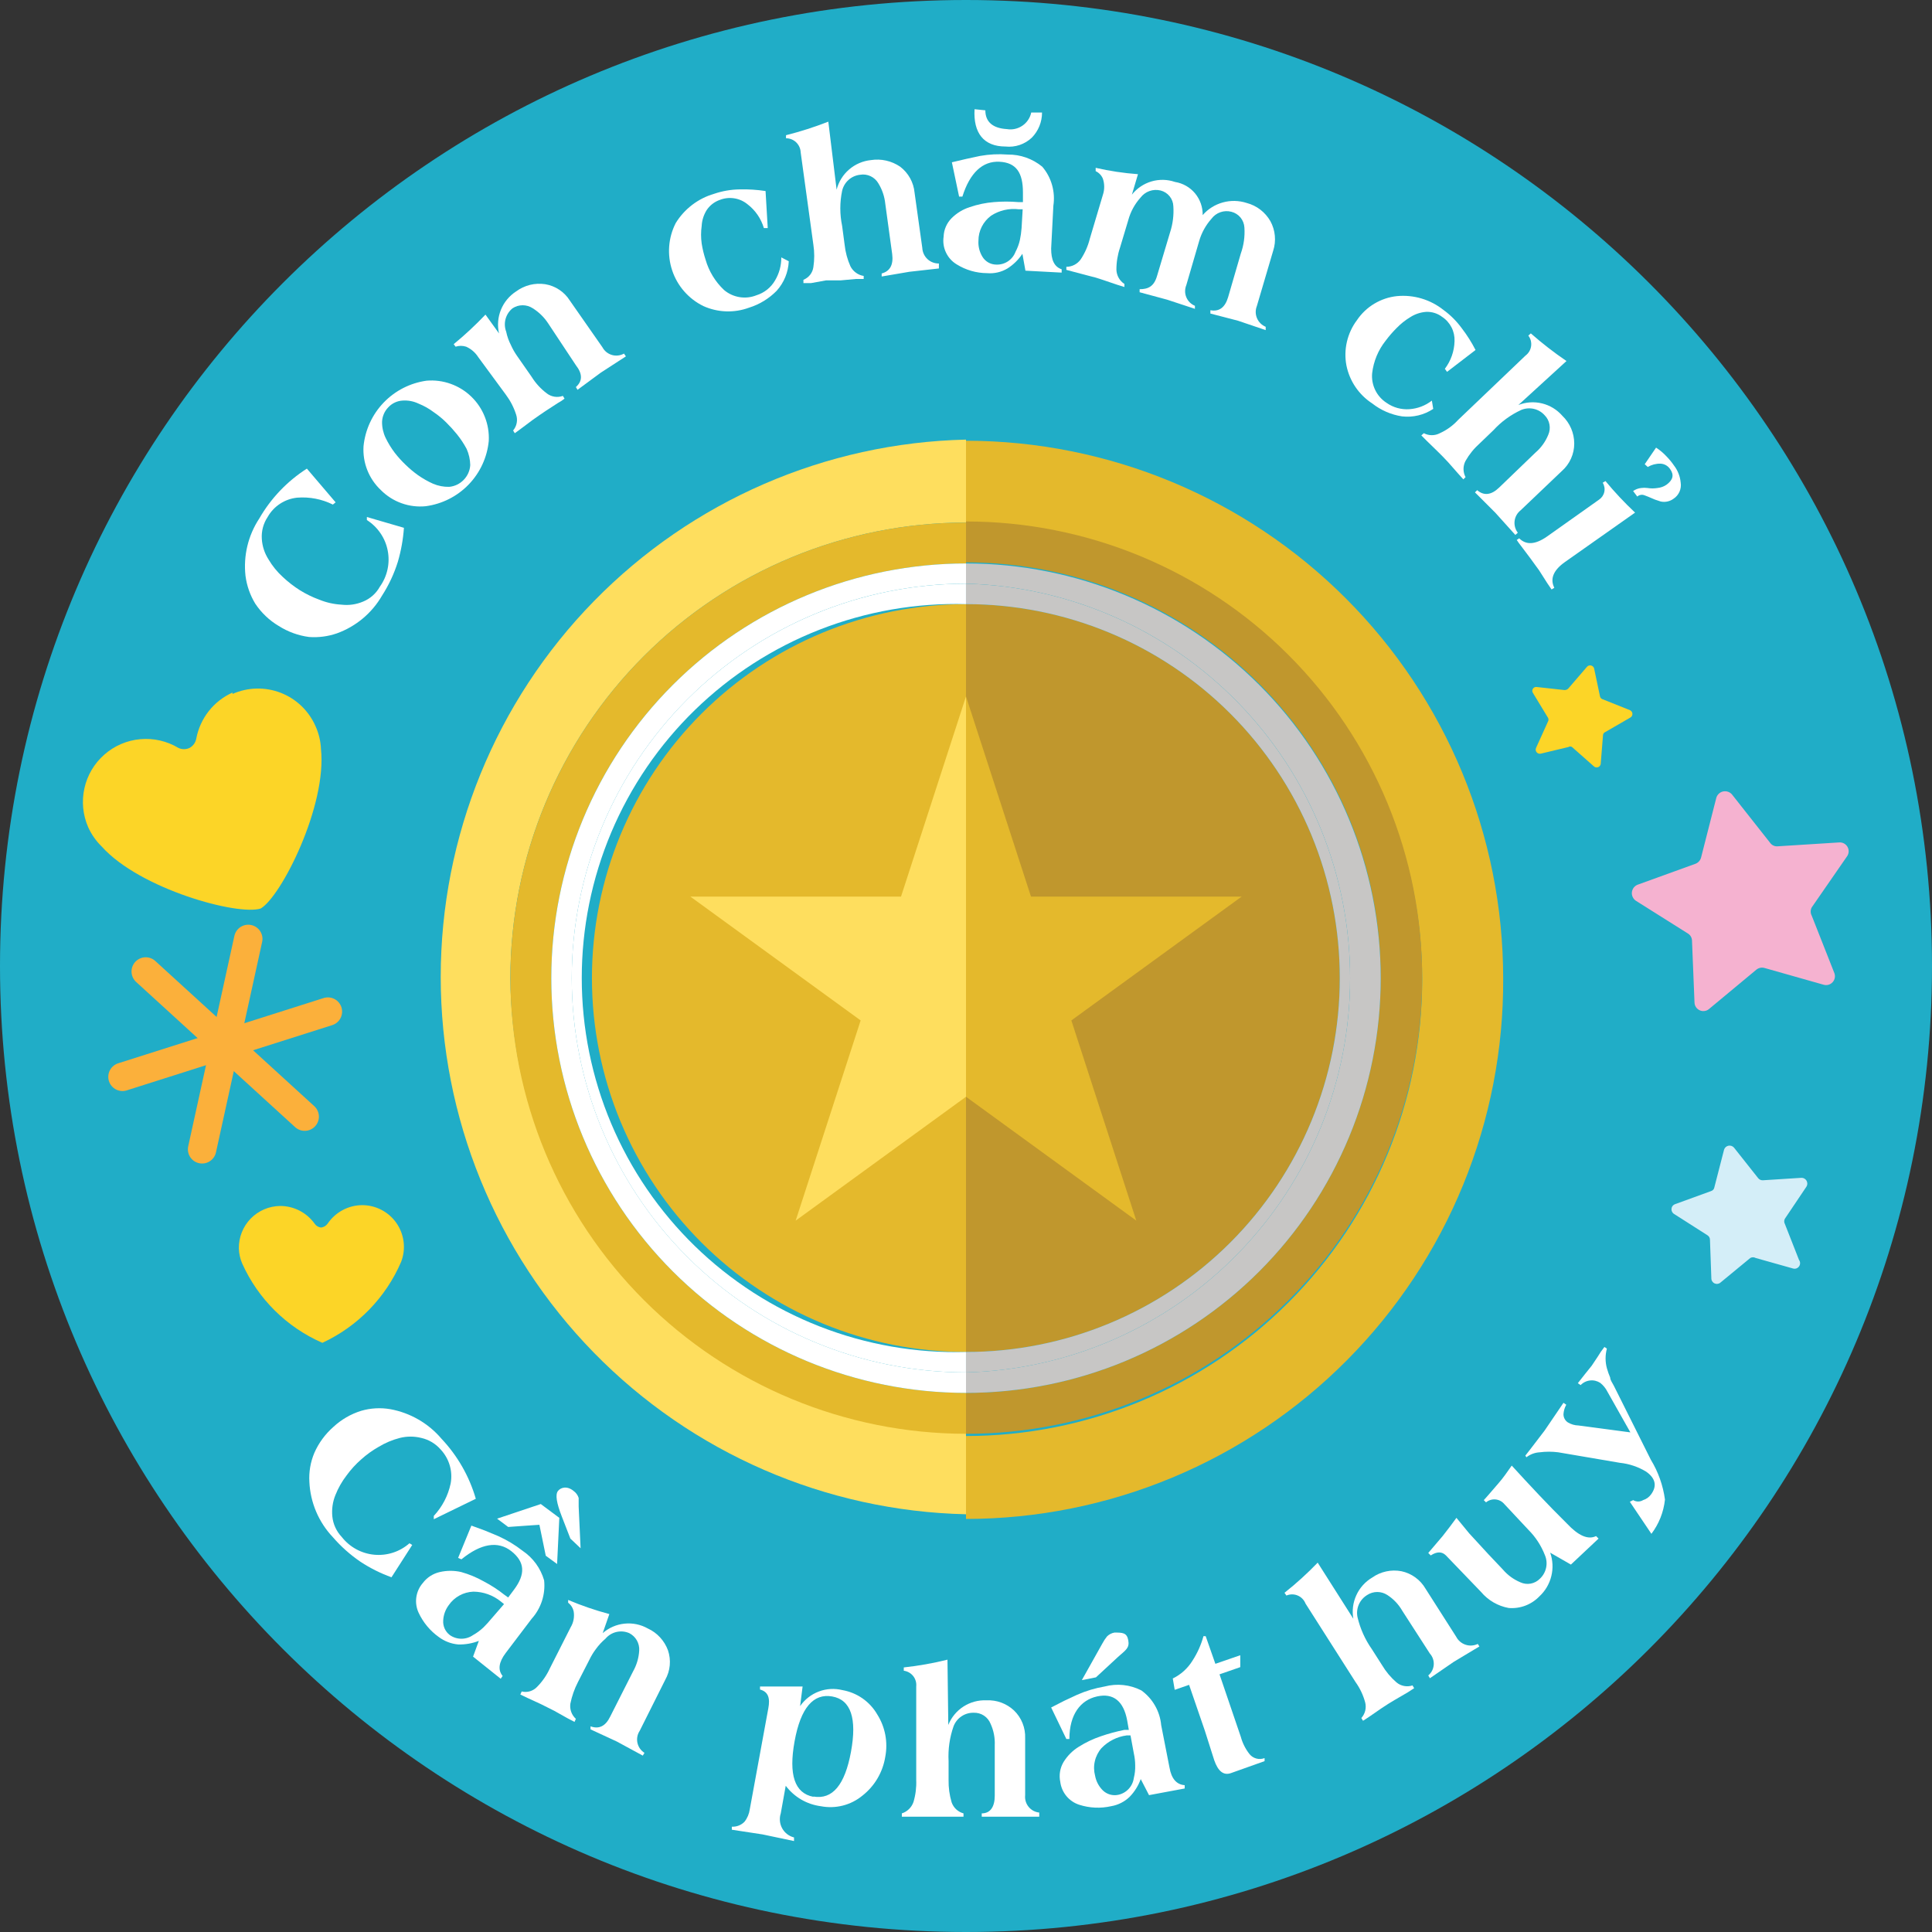 <svg width="68" height="68" viewBox="0 0 68 68" fill="none" xmlns="http://www.w3.org/2000/svg">
<rect x="0" y="0" width="68" height="68" fill="#333333" stroke="none"/>
<path d="M34 68C52.778 68 68 52.778 68 34C68 15.222 52.778 0 34 0C15.222 0 0 15.222 0 34C0 52.778 15.222 68 34 68Z" fill="#20ADC7"/>
<path d="M11.813 17.681L11.716 17.759C11.328 17.566 10.894 17.482 10.461 17.516C10.245 17.538 10.038 17.611 9.857 17.73C9.676 17.848 9.526 18.009 9.42 18.197C9.269 18.424 9.197 18.694 9.215 18.966C9.23 19.222 9.311 19.47 9.449 19.686C9.585 19.918 9.756 20.128 9.955 20.309C10.14 20.483 10.343 20.64 10.558 20.776C10.773 20.909 11.001 21.02 11.239 21.107C11.487 21.208 11.75 21.267 12.018 21.282C12.276 21.313 12.538 21.276 12.777 21.175C13.029 21.073 13.239 20.887 13.37 20.649C13.5 20.467 13.592 20.261 13.639 20.042C13.687 19.824 13.689 19.598 13.646 19.378C13.604 19.159 13.517 18.95 13.39 18.766C13.264 18.581 13.102 18.424 12.913 18.304V18.197L14.217 18.577C14.189 18.982 14.117 19.383 14.003 19.773C13.872 20.192 13.686 20.592 13.448 20.961C13.091 21.58 12.525 22.053 11.852 22.294C11.54 22.401 11.209 22.444 10.879 22.42C10.498 22.37 10.133 22.237 9.809 22.031C9.477 21.834 9.195 21.564 8.982 21.243C8.802 20.945 8.686 20.614 8.641 20.27C8.561 19.559 8.734 18.843 9.128 18.246C9.537 17.536 10.111 16.935 10.801 16.494L11.813 17.681Z" fill="white"/>
<path d="M15.014 13.399C15.302 13.375 15.591 13.412 15.863 13.51C16.135 13.607 16.383 13.761 16.59 13.962C16.798 14.163 16.96 14.406 17.065 14.675C17.171 14.943 17.218 15.232 17.203 15.52C17.147 16.097 16.897 16.638 16.494 17.055C16.091 17.472 15.559 17.74 14.985 17.817C14.696 17.846 14.405 17.81 14.133 17.712C13.86 17.615 13.612 17.457 13.408 17.252C13.198 17.055 13.034 16.815 12.928 16.547C12.822 16.28 12.777 15.992 12.795 15.705C12.853 15.127 13.103 14.586 13.505 14.168C13.908 13.749 14.439 13.479 15.014 13.399ZM13.447 14.848C13.445 15.044 13.489 15.237 13.573 15.413C13.663 15.598 13.771 15.774 13.895 15.938C14.011 16.087 14.138 16.227 14.274 16.357C14.408 16.488 14.551 16.608 14.702 16.717C14.873 16.838 15.056 16.943 15.247 17.028C15.426 17.103 15.618 17.14 15.812 17.135C16.004 17.117 16.183 17.031 16.318 16.892C16.457 16.751 16.541 16.564 16.551 16.366C16.547 16.172 16.504 15.98 16.425 15.802C16.328 15.62 16.214 15.447 16.084 15.286C15.966 15.14 15.839 15 15.705 14.868C15.57 14.735 15.424 14.614 15.267 14.508C15.103 14.384 14.923 14.283 14.732 14.206C14.556 14.122 14.361 14.085 14.167 14.099C13.973 14.111 13.791 14.198 13.661 14.342C13.53 14.479 13.454 14.659 13.447 14.848Z" fill="white"/>
<path d="M17.564 11.735C17.5 11.456 17.524 11.165 17.632 10.9C17.74 10.636 17.927 10.411 18.167 10.256C18.312 10.149 18.477 10.071 18.653 10.027C18.828 9.984 19.01 9.976 19.189 10.003C19.366 10.032 19.534 10.098 19.683 10.197C19.833 10.296 19.959 10.425 20.055 10.577L21.203 12.222C21.238 12.287 21.285 12.344 21.342 12.391C21.399 12.437 21.465 12.472 21.536 12.493C21.606 12.514 21.68 12.52 21.754 12.512C21.827 12.504 21.898 12.481 21.962 12.445L22.03 12.543L21.145 13.117L20.327 13.72L20.269 13.623C20.502 13.418 20.512 13.165 20.269 12.854L19.296 11.385C19.155 11.169 18.969 10.986 18.751 10.85C18.645 10.781 18.522 10.744 18.396 10.744C18.27 10.744 18.146 10.781 18.041 10.85C17.921 10.946 17.835 11.078 17.794 11.227C17.754 11.375 17.762 11.533 17.817 11.677C17.85 11.839 17.906 11.996 17.982 12.144C18.041 12.277 18.113 12.404 18.196 12.523L18.712 13.263C18.852 13.489 19.034 13.687 19.247 13.847C19.326 13.908 19.419 13.947 19.518 13.963C19.617 13.978 19.718 13.968 19.811 13.934L19.87 14.031C19.8 14.087 19.725 14.136 19.646 14.178L19.198 14.469L18.984 14.615L18.761 14.771L18.332 15.092L18.118 15.248L18.06 15.151C18.124 15.075 18.168 14.985 18.186 14.887C18.205 14.79 18.198 14.69 18.167 14.596C18.087 14.344 17.965 14.107 17.807 13.895L16.834 12.572C16.731 12.409 16.582 12.28 16.406 12.202C16.285 12.163 16.156 12.163 16.036 12.202L15.968 12.114C16.362 11.791 16.735 11.443 17.087 11.073L17.564 11.735Z" fill="white"/>
<path d="M27.022 8.028H26.886C26.788 7.695 26.587 7.402 26.312 7.191C26.178 7.081 26.018 7.008 25.847 6.981C25.676 6.953 25.5 6.972 25.339 7.035C25.148 7.1 24.984 7.227 24.872 7.395C24.768 7.563 24.707 7.753 24.697 7.95C24.668 8.157 24.668 8.366 24.697 8.573C24.727 8.764 24.773 8.953 24.833 9.137C24.95 9.546 25.175 9.916 25.485 10.208C25.64 10.339 25.828 10.425 26.029 10.458C26.229 10.491 26.435 10.468 26.623 10.393C26.898 10.308 27.13 10.124 27.275 9.877C27.424 9.63 27.502 9.347 27.499 9.059L27.762 9.196C27.745 9.582 27.594 9.95 27.334 10.237C27.063 10.512 26.729 10.716 26.361 10.83C25.839 11.022 25.262 11.001 24.755 10.772C24.498 10.646 24.269 10.47 24.08 10.254C23.892 10.039 23.748 9.788 23.658 9.516C23.567 9.244 23.532 8.957 23.553 8.672C23.574 8.386 23.652 8.108 23.782 7.853C24.089 7.353 24.571 6.985 25.135 6.821C25.426 6.722 25.732 6.669 26.04 6.666C26.342 6.658 26.645 6.678 26.945 6.724L27.022 8.028Z" fill="white"/>
<path d="M29.446 6.676C29.516 6.4 29.669 6.152 29.885 5.966C30.101 5.779 30.369 5.664 30.652 5.635C31.014 5.578 31.383 5.662 31.684 5.868C31.827 5.977 31.946 6.115 32.033 6.272C32.12 6.43 32.174 6.604 32.19 6.783L32.462 8.729C32.47 8.878 32.535 9.018 32.644 9.12C32.753 9.222 32.897 9.277 33.046 9.274V9.449L32.005 9.566L31.032 9.732V9.625C31.324 9.547 31.45 9.323 31.402 8.943L31.159 7.172C31.133 6.917 31.05 6.671 30.915 6.452C30.852 6.343 30.756 6.255 30.641 6.201C30.526 6.147 30.398 6.129 30.273 6.151C30.122 6.167 29.98 6.23 29.866 6.332C29.753 6.433 29.674 6.567 29.64 6.715C29.555 7.122 29.555 7.543 29.64 7.951L29.728 8.613C29.756 8.875 29.825 9.131 29.932 9.372C29.977 9.461 30.044 9.539 30.125 9.598C30.206 9.658 30.3 9.697 30.399 9.712V9.819H30.127L29.592 9.868H29.339H29.076L28.541 9.965H28.278V9.848C28.371 9.811 28.452 9.75 28.514 9.672C28.575 9.593 28.615 9.5 28.628 9.401C28.668 9.139 28.668 8.874 28.628 8.613L28.181 5.362C28.176 5.229 28.119 5.103 28.023 5.01C27.927 4.918 27.799 4.866 27.665 4.866V4.759C28.171 4.631 28.668 4.472 29.154 4.282L29.446 6.676Z" fill="white"/>
<path d="M35.985 8.933C35.848 9.14 35.669 9.316 35.459 9.449C35.243 9.579 34.991 9.636 34.739 9.614C34.361 9.612 33.99 9.504 33.669 9.303C33.505 9.204 33.375 9.058 33.294 8.885C33.212 8.712 33.184 8.519 33.212 8.33C33.22 8.085 33.321 7.852 33.494 7.678C33.674 7.499 33.894 7.365 34.136 7.289C34.41 7.195 34.694 7.136 34.983 7.113C35.267 7.089 35.554 7.089 35.839 7.113H36.004V6.773C36.004 6.082 35.771 5.722 35.177 5.693C34.584 5.663 34.136 6.082 33.873 6.919H33.757L33.503 5.712L34 5.595L34.496 5.488C34.817 5.431 35.144 5.415 35.469 5.44C35.912 5.434 36.343 5.586 36.685 5.868C36.845 6.055 36.962 6.275 37.029 6.512C37.096 6.748 37.112 6.997 37.075 7.24L36.997 8.748C36.997 9.147 37.104 9.39 37.367 9.478V9.595L36.092 9.527L35.985 8.933ZM34.681 3.883C34.681 4.291 34.944 4.515 35.44 4.544C35.63 4.576 35.826 4.533 35.985 4.424C36.145 4.316 36.256 4.149 36.296 3.961H36.676C36.677 4.292 36.548 4.61 36.316 4.846C36.193 4.962 36.047 5.049 35.888 5.103C35.728 5.157 35.559 5.175 35.391 5.157C34.623 5.157 34.253 4.681 34.301 3.844L34.681 3.883ZM35.995 7.366H35.858C35.518 7.324 35.173 7.404 34.885 7.59C34.746 7.692 34.633 7.825 34.555 7.979C34.477 8.133 34.437 8.303 34.438 8.476C34.426 8.67 34.474 8.863 34.574 9.03C34.624 9.115 34.695 9.186 34.78 9.235C34.865 9.285 34.962 9.311 35.06 9.313C35.207 9.32 35.352 9.28 35.474 9.2C35.596 9.119 35.69 9.002 35.742 8.865C35.812 8.733 35.865 8.592 35.897 8.447C35.926 8.309 35.946 8.169 35.956 8.028L35.995 7.366Z" fill="white"/>
<path d="M39.839 6.851C40.014 6.629 40.255 6.467 40.526 6.386C40.798 6.306 41.088 6.312 41.356 6.404C41.632 6.448 41.883 6.591 42.062 6.805C42.24 7.02 42.336 7.292 42.33 7.571C42.517 7.356 42.764 7.201 43.039 7.125C43.314 7.049 43.605 7.055 43.877 7.143C44.052 7.189 44.217 7.269 44.36 7.379C44.504 7.49 44.624 7.628 44.714 7.785C44.8 7.943 44.854 8.117 44.87 8.296C44.887 8.475 44.867 8.656 44.811 8.827L44.237 10.773C44.182 10.911 44.184 11.065 44.243 11.202C44.301 11.338 44.411 11.446 44.548 11.502V11.619L43.575 11.289L42.602 11.036V10.919C42.913 10.977 43.118 10.821 43.225 10.461L43.672 8.924C43.777 8.631 43.82 8.319 43.799 8.009C43.792 7.88 43.744 7.756 43.662 7.656C43.58 7.556 43.467 7.486 43.342 7.454C43.214 7.42 43.079 7.425 42.954 7.469C42.829 7.512 42.72 7.592 42.641 7.698C42.437 7.927 42.287 8.2 42.203 8.496L41.755 10.033C41.727 10.101 41.712 10.174 41.712 10.247C41.711 10.32 41.726 10.393 41.754 10.461C41.782 10.529 41.823 10.591 41.875 10.643C41.927 10.694 41.989 10.735 42.057 10.763V10.87L41.084 10.549L40.111 10.286V10.179C40.413 10.179 40.617 10.082 40.724 9.712L41.181 8.184C41.279 7.886 41.319 7.573 41.298 7.26C41.294 7.131 41.248 7.008 41.167 6.908C41.086 6.808 40.975 6.737 40.85 6.705C40.72 6.673 40.584 6.679 40.457 6.724C40.331 6.769 40.221 6.851 40.14 6.958C39.938 7.184 39.791 7.454 39.712 7.746L39.42 8.719C39.335 8.97 39.293 9.233 39.294 9.498C39.298 9.597 39.325 9.694 39.374 9.78C39.423 9.867 39.492 9.94 39.576 9.994V10.101L39.323 10.023L38.807 9.848L38.564 9.77L38.301 9.702L37.785 9.566L37.532 9.498V9.391C37.631 9.391 37.729 9.367 37.817 9.321C37.905 9.275 37.981 9.209 38.038 9.128C38.186 8.905 38.294 8.658 38.359 8.398L38.817 6.861C38.88 6.675 38.88 6.473 38.817 6.287C38.768 6.171 38.678 6.077 38.564 6.024V5.907C39.054 6.019 39.551 6.094 40.053 6.131L39.839 6.851Z" fill="white"/>
<path d="M50.932 13.088L50.854 12.981C51.067 12.7 51.186 12.36 51.195 12.008C51.202 11.84 51.166 11.672 51.089 11.522C51.012 11.372 50.898 11.244 50.757 11.152C50.595 11.029 50.395 10.967 50.192 10.977C49.995 10.992 49.805 11.055 49.638 11.162C49.459 11.27 49.296 11.401 49.151 11.551C49.014 11.688 48.888 11.834 48.772 11.989C48.509 12.319 48.344 12.717 48.295 13.137C48.276 13.34 48.314 13.544 48.403 13.728C48.492 13.912 48.63 14.067 48.801 14.178C49.036 14.344 49.322 14.423 49.608 14.402C49.895 14.382 50.17 14.277 50.397 14.1L50.445 14.392C50.121 14.607 49.732 14.7 49.346 14.655C48.962 14.596 48.6 14.438 48.295 14.198C48.063 14.047 47.864 13.851 47.708 13.622C47.553 13.393 47.445 13.136 47.39 12.864C47.337 12.587 47.343 12.302 47.407 12.028C47.471 11.753 47.591 11.494 47.76 11.269C47.919 11.033 48.127 10.835 48.371 10.689C48.615 10.543 48.888 10.451 49.171 10.422C49.758 10.367 50.344 10.542 50.805 10.909C51.052 11.088 51.268 11.305 51.448 11.551C51.633 11.792 51.796 12.049 51.934 12.319L50.932 13.088Z" fill="white"/>
<path d="M53.442 14.255C53.708 14.15 53.999 14.131 54.276 14.199C54.553 14.267 54.802 14.419 54.989 14.634C55.121 14.76 55.226 14.911 55.298 15.078C55.37 15.245 55.407 15.425 55.408 15.607C55.409 15.791 55.37 15.974 55.294 16.142C55.219 16.309 55.108 16.459 54.97 16.58L53.52 17.962C53.403 18.054 53.327 18.189 53.309 18.336C53.291 18.484 53.332 18.633 53.422 18.75L53.335 18.828L52.634 18.05L51.914 17.33L51.992 17.252C52.226 17.456 52.488 17.427 52.761 17.164L54.045 15.928C54.242 15.759 54.395 15.546 54.493 15.306C54.544 15.191 54.559 15.064 54.536 14.941C54.514 14.817 54.455 14.704 54.366 14.615C54.265 14.502 54.131 14.423 53.982 14.39C53.834 14.357 53.679 14.371 53.539 14.43C53.171 14.6 52.84 14.841 52.566 15.14L52.08 15.607C51.882 15.783 51.714 15.99 51.583 16.22C51.536 16.308 51.511 16.407 51.511 16.507C51.511 16.608 51.536 16.706 51.583 16.794L51.505 16.872L51.321 16.668L50.97 16.269L50.785 16.074L50.6 15.889L50.221 15.52L50.026 15.325L50.114 15.247C50.201 15.293 50.298 15.317 50.396 15.317C50.495 15.317 50.591 15.293 50.678 15.247C50.922 15.137 51.141 14.978 51.321 14.78L53.695 12.513C53.748 12.474 53.792 12.424 53.826 12.367C53.859 12.311 53.881 12.248 53.89 12.183C53.899 12.118 53.895 12.051 53.879 11.988C53.862 11.924 53.832 11.864 53.792 11.812L53.88 11.734C54.278 12.084 54.697 12.409 55.135 12.707L53.442 14.255Z" fill="white"/>
<path d="M55.077 19.784C54.668 20.075 54.551 20.377 54.707 20.689L54.61 20.747L54.464 20.533L54.172 20.075L54.016 19.861L53.861 19.647L53.539 19.219C53.484 19.151 53.432 19.079 53.384 19.005L53.471 18.947C53.715 19.19 54.036 19.171 54.444 18.888L56.284 17.584C56.377 17.521 56.443 17.424 56.466 17.313C56.49 17.202 56.47 17.087 56.41 16.991L56.507 16.932C56.831 17.323 57.179 17.694 57.549 18.042L55.077 19.784ZM58.288 15.755C58.424 15.843 58.548 15.947 58.658 16.066C58.755 16.165 58.843 16.273 58.921 16.387C59.053 16.559 59.133 16.765 59.154 16.981C59.172 17.091 59.158 17.204 59.113 17.306C59.068 17.408 58.995 17.494 58.901 17.555C58.838 17.602 58.765 17.634 58.688 17.651C58.611 17.668 58.531 17.668 58.454 17.652L58.249 17.584L57.996 17.477L57.87 17.429C57.829 17.414 57.784 17.411 57.742 17.42C57.699 17.428 57.659 17.448 57.627 17.477L57.48 17.283C57.564 17.224 57.661 17.187 57.763 17.176C57.837 17.166 57.912 17.166 57.986 17.176C58.102 17.195 58.221 17.195 58.337 17.176C58.452 17.165 58.563 17.125 58.658 17.059C58.882 16.893 58.93 16.718 58.785 16.514C58.747 16.457 58.697 16.409 58.638 16.375C58.578 16.341 58.512 16.322 58.444 16.319C58.287 16.315 58.132 16.356 57.996 16.436L57.889 16.339L58.288 15.755Z" fill="white"/>
<path d="M15.268 53.472V53.355C15.566 53.036 15.771 52.643 15.861 52.216C15.901 52.003 15.89 51.784 15.829 51.576C15.768 51.368 15.659 51.178 15.511 51.019C15.333 50.814 15.095 50.671 14.83 50.611C14.581 50.548 14.32 50.548 14.071 50.611C13.811 50.678 13.562 50.783 13.331 50.922C13.108 51.048 12.899 51.198 12.709 51.37C12.52 51.535 12.351 51.721 12.203 51.924C12.037 52.138 11.903 52.374 11.804 52.625C11.708 52.862 11.672 53.12 11.697 53.374C11.724 53.644 11.841 53.898 12.027 54.094C12.165 54.271 12.338 54.418 12.535 54.526C12.731 54.634 12.948 54.7 13.171 54.721C13.395 54.742 13.62 54.717 13.833 54.648C14.046 54.579 14.243 54.466 14.412 54.318L14.509 54.377L13.779 55.515C13.396 55.377 13.03 55.194 12.689 54.97C12.329 54.725 12.002 54.434 11.716 54.104C11.216 53.575 10.922 52.885 10.889 52.158C10.868 51.808 10.928 51.459 11.064 51.136C11.218 50.786 11.448 50.474 11.736 50.221C12.014 49.963 12.346 49.77 12.709 49.657C13.044 49.559 13.396 49.539 13.74 49.599C14.442 49.728 15.078 50.096 15.54 50.64C16.104 51.238 16.518 51.962 16.747 52.752L15.268 53.472Z" fill="white"/>
<path d="M16.854 57.753C16.625 57.842 16.38 57.885 16.134 57.88C15.884 57.859 15.644 57.768 15.443 57.617C15.136 57.398 14.892 57.103 14.733 56.761C14.655 56.592 14.627 56.403 14.653 56.219C14.679 56.034 14.757 55.861 14.879 55.72C15.027 55.522 15.241 55.384 15.482 55.33C15.729 55.274 15.985 55.274 16.231 55.33C16.51 55.408 16.778 55.519 17.029 55.661C17.284 55.794 17.525 55.95 17.749 56.128L17.886 56.226L18.09 55.953C18.499 55.408 18.479 54.98 18.002 54.6C17.526 54.221 16.922 54.328 16.241 54.883L16.124 54.834L16.591 53.696L17.068 53.871L17.535 54.065C17.84 54.202 18.128 54.375 18.392 54.581C18.759 54.828 19.028 55.197 19.151 55.622C19.177 55.866 19.151 56.112 19.076 56.345C19 56.578 18.877 56.793 18.713 56.975L17.798 58.181C17.555 58.503 17.516 58.775 17.691 58.989L17.623 59.087L16.65 58.308L16.854 57.753ZM17.74 56.459L17.633 56.372C17.358 56.147 17.014 56.023 16.66 56.021C16.488 56.028 16.32 56.074 16.17 56.157C16.019 56.24 15.89 56.356 15.793 56.498C15.675 56.656 15.607 56.846 15.599 57.043C15.593 57.14 15.612 57.237 15.652 57.325C15.693 57.413 15.755 57.49 15.832 57.549C15.952 57.633 16.095 57.678 16.241 57.678C16.387 57.678 16.53 57.633 16.65 57.549C16.784 57.474 16.908 57.383 17.02 57.276C17.117 57.179 17.214 57.072 17.302 56.965L17.74 56.459ZM17.496 53.452L19.034 52.937L19.686 53.423L19.608 55.048L19.209 54.756L18.985 53.666L17.886 53.744L17.496 53.452ZM20.075 54.153L19.773 53.374C19.588 52.898 19.54 52.606 19.637 52.479C19.734 52.353 19.958 52.285 20.192 52.479C20.275 52.539 20.336 52.625 20.367 52.722C20.367 52.722 20.367 52.8 20.367 52.859V53.024L20.435 54.493L20.075 54.153Z" fill="white"/>
<path d="M21.213 57.481C21.428 57.293 21.696 57.176 21.98 57.147C22.264 57.117 22.55 57.176 22.799 57.316C22.963 57.391 23.11 57.497 23.231 57.629C23.353 57.761 23.448 57.916 23.51 58.084C23.568 58.255 23.59 58.436 23.573 58.616C23.556 58.795 23.501 58.969 23.413 59.126L22.517 60.916C22.476 60.978 22.447 61.047 22.433 61.12C22.419 61.193 22.42 61.268 22.435 61.34C22.451 61.413 22.481 61.482 22.523 61.543C22.566 61.603 22.62 61.655 22.683 61.695L22.624 61.792L21.71 61.296L20.785 60.868V60.761C21.077 60.868 21.311 60.761 21.476 60.42L22.284 58.824C22.41 58.6 22.483 58.351 22.498 58.094C22.506 57.969 22.477 57.844 22.415 57.735C22.352 57.626 22.259 57.538 22.148 57.481C22.006 57.419 21.848 57.405 21.697 57.44C21.546 57.475 21.411 57.558 21.311 57.676C21.183 57.785 21.068 57.909 20.97 58.046C20.883 58.161 20.808 58.285 20.746 58.415L20.337 59.213C20.216 59.45 20.128 59.702 20.075 59.963C20.061 60.061 20.071 60.161 20.105 60.255C20.139 60.348 20.195 60.431 20.269 60.498L20.221 60.605L19.977 60.478L19.51 60.216L19.277 60.099L19.043 59.982L18.557 59.758L18.314 59.642L18.362 59.534C18.459 59.558 18.561 59.555 18.657 59.526C18.753 59.496 18.839 59.442 18.907 59.369C19.093 59.18 19.245 58.959 19.355 58.717L20.084 57.277C20.185 57.111 20.223 56.914 20.192 56.722C20.167 56.598 20.098 56.487 19.997 56.411V56.313C20.468 56.512 20.953 56.678 21.447 56.81L21.213 57.481Z" fill="white"/>
<path d="M28.161 60.05C28.323 59.816 28.552 59.637 28.818 59.536C29.084 59.435 29.374 59.418 29.65 59.486C29.905 59.531 30.146 59.63 30.358 59.778C30.57 59.926 30.747 60.119 30.876 60.342C31.156 60.785 31.257 61.317 31.159 61.831C31.073 62.374 30.784 62.865 30.351 63.203C30.15 63.368 29.915 63.487 29.662 63.551C29.41 63.615 29.147 63.622 28.891 63.573C28.648 63.541 28.413 63.462 28.2 63.338C27.988 63.214 27.803 63.049 27.655 62.853L27.48 63.826C27.452 63.912 27.442 64.003 27.451 64.093C27.459 64.184 27.486 64.271 27.53 64.351C27.574 64.43 27.633 64.499 27.705 64.555C27.777 64.61 27.859 64.65 27.947 64.672V64.799L26.838 64.565L25.758 64.4V64.293C25.841 64.298 25.924 64.285 26.001 64.254C26.078 64.224 26.148 64.178 26.205 64.118C26.305 63.991 26.368 63.84 26.39 63.68L27.042 60.128C27.11 59.768 27.042 59.544 26.75 59.466V59.359H27.519C27.792 59.359 28.035 59.359 28.249 59.359L28.161 60.05ZM28.628 63.232C29.3 63.349 29.738 62.824 29.952 61.656C30.166 60.488 29.952 59.826 29.29 59.71C28.628 59.593 28.181 60.109 27.967 61.286C27.753 62.464 27.967 63.115 28.628 63.242V63.232Z" fill="white"/>
<path d="M33.377 60.712C33.484 60.446 33.67 60.22 33.91 60.065C34.151 59.91 34.434 59.833 34.72 59.846C34.898 59.837 35.076 59.864 35.243 59.926C35.41 59.988 35.563 60.083 35.693 60.206C35.823 60.331 35.924 60.483 35.991 60.651C36.058 60.818 36.089 60.998 36.082 61.179V63.183C36.074 63.256 36.081 63.33 36.101 63.4C36.122 63.471 36.156 63.536 36.202 63.593C36.248 63.65 36.306 63.698 36.37 63.733C36.435 63.767 36.505 63.789 36.578 63.796V63.942H35.528H34.554V63.825C34.866 63.825 35.012 63.582 35.012 63.203V61.422C35.023 61.164 34.973 60.907 34.866 60.673C34.819 60.554 34.737 60.453 34.631 60.383C34.525 60.314 34.399 60.279 34.272 60.283C34.119 60.279 33.968 60.323 33.841 60.409C33.714 60.494 33.616 60.617 33.562 60.76C33.424 61.154 33.365 61.57 33.387 61.986V62.648C33.382 62.915 33.418 63.18 33.494 63.436C33.527 63.53 33.582 63.615 33.655 63.683C33.728 63.75 33.816 63.799 33.912 63.825V63.942H33.601H33.066H32.54H32.005H31.742V63.825C31.837 63.795 31.922 63.743 31.993 63.674C32.064 63.605 32.118 63.52 32.151 63.426C32.226 63.174 32.259 62.911 32.248 62.648V59.359C32.262 59.228 32.224 59.096 32.142 58.992C32.06 58.889 31.941 58.821 31.81 58.804V58.688C32.328 58.632 32.842 58.541 33.348 58.415L33.377 60.712Z" fill="white"/>
<path d="M40.15 62.618C40.066 62.851 39.933 63.063 39.761 63.241C39.582 63.415 39.354 63.53 39.109 63.572C38.738 63.656 38.352 63.639 37.99 63.523C37.812 63.467 37.655 63.361 37.536 63.218C37.417 63.075 37.341 62.9 37.318 62.716C37.267 62.476 37.309 62.225 37.435 62.015C37.569 61.797 37.753 61.614 37.97 61.48C38.214 61.326 38.475 61.202 38.749 61.11C39.019 61.017 39.295 60.942 39.576 60.886H39.731L39.673 60.555C39.547 59.874 39.187 59.582 38.612 59.709C38.038 59.835 37.639 60.332 37.639 61.207H37.532L36.997 60.098L37.454 59.864L37.912 59.65C38.223 59.513 38.55 59.415 38.885 59.358C39.315 59.245 39.772 59.294 40.169 59.495C40.367 59.637 40.532 59.82 40.653 60.032C40.774 60.243 40.848 60.478 40.87 60.721L41.162 62.21C41.23 62.609 41.415 62.813 41.697 62.832V62.949L40.442 63.183L40.15 62.618ZM38.077 59.135L38.797 57.85C38.844 57.761 38.9 57.676 38.963 57.597C39.034 57.526 39.126 57.478 39.225 57.461C39.508 57.461 39.663 57.461 39.712 57.733C39.761 58.006 39.624 58.074 39.352 58.317L38.574 59.037L38.077 59.135ZM39.79 61.081H39.654C39.316 61.126 39.004 61.284 38.768 61.529C38.654 61.66 38.574 61.817 38.535 61.987C38.495 62.157 38.499 62.334 38.544 62.502C38.58 62.697 38.675 62.877 38.817 63.017C38.887 63.084 38.972 63.134 39.065 63.161C39.158 63.188 39.257 63.192 39.352 63.173C39.495 63.144 39.625 63.071 39.724 62.965C39.824 62.858 39.887 62.724 39.907 62.579C39.944 62.433 39.96 62.283 39.955 62.132C39.954 61.991 39.938 61.851 39.907 61.713L39.79 61.081Z" fill="white"/>
<path d="M43.332 62.405C43.069 62.502 42.874 62.346 42.738 61.957L42.407 60.916L41.852 59.301L41.346 59.476L41.278 59.077C41.563 58.939 41.802 58.723 41.969 58.454C42.143 58.187 42.274 57.895 42.358 57.588H42.436L42.777 58.561L43.653 58.259V58.678L42.923 58.931L43.672 61.13C43.732 61.349 43.834 61.554 43.974 61.733C44.036 61.812 44.121 61.868 44.217 61.894C44.314 61.921 44.416 61.915 44.509 61.879V61.986L43.332 62.405Z" fill="white"/>
<path d="M47.633 56.975C47.583 56.695 47.619 56.406 47.738 56.147C47.856 55.888 48.05 55.671 48.295 55.526C48.443 55.421 48.611 55.347 48.788 55.309C48.965 55.27 49.148 55.268 49.326 55.302C49.502 55.339 49.668 55.413 49.814 55.519C49.96 55.624 50.082 55.759 50.173 55.915L51.253 57.608C51.322 57.74 51.439 57.841 51.581 57.888C51.723 57.936 51.877 57.926 52.012 57.861L52.07 57.949L51.165 58.493L50.328 59.068L50.27 58.97C50.325 58.924 50.371 58.868 50.404 58.804C50.437 58.74 50.457 58.67 50.463 58.598C50.468 58.526 50.459 58.454 50.436 58.386C50.413 58.318 50.376 58.255 50.328 58.202L49.355 56.693C49.227 56.469 49.047 56.279 48.83 56.139C48.724 56.07 48.601 56.033 48.475 56.033C48.349 56.033 48.225 56.07 48.12 56.139C47.99 56.218 47.887 56.335 47.826 56.474C47.765 56.613 47.749 56.768 47.779 56.917C47.874 57.322 48.046 57.705 48.285 58.046L48.645 58.61C48.78 58.837 48.951 59.041 49.151 59.214C49.228 59.279 49.32 59.322 49.419 59.341C49.518 59.36 49.62 59.353 49.715 59.321L49.774 59.418L49.55 59.564L49.083 59.836L48.859 59.972L48.635 60.118L48.197 60.42L47.974 60.566L47.915 60.469C47.98 60.396 48.027 60.308 48.051 60.213C48.074 60.118 48.075 60.019 48.051 59.924C47.982 59.665 47.867 59.421 47.711 59.204L45.95 56.44C45.925 56.377 45.888 56.319 45.84 56.27C45.793 56.221 45.736 56.183 45.674 56.157C45.611 56.13 45.544 56.117 45.476 56.117C45.408 56.117 45.341 56.131 45.278 56.158L45.21 56.061C45.623 55.734 46.013 55.38 46.378 55L47.633 56.975Z" fill="white"/>
<path d="M54.561 54.649C54.655 54.915 54.669 55.202 54.601 55.475C54.534 55.748 54.388 55.996 54.181 56.187C54.043 56.331 53.874 56.442 53.688 56.513C53.501 56.584 53.3 56.612 53.101 56.596C52.721 56.527 52.377 56.327 52.128 56.031L50.892 54.746C50.756 54.61 50.581 54.601 50.357 54.746L50.27 54.659L50.776 54.065C50.951 53.842 51.116 53.627 51.262 53.423L51.71 53.968L52.381 54.698L52.897 55.243C53.063 55.438 53.273 55.591 53.51 55.691C53.624 55.744 53.752 55.761 53.876 55.738C54 55.715 54.113 55.654 54.201 55.564C54.311 55.461 54.387 55.326 54.418 55.178C54.45 55.03 54.435 54.876 54.376 54.737C54.245 54.401 54.047 54.096 53.792 53.842L52.946 52.937C52.868 52.844 52.757 52.786 52.636 52.775C52.516 52.764 52.396 52.801 52.303 52.878L52.225 52.8C52.42 52.586 52.586 52.382 52.741 52.207C52.897 52.032 53.072 51.779 53.208 51.584C53.831 52.265 54.464 52.946 55.154 53.627C55.557 54.056 55.897 54.202 56.176 54.065L56.264 54.153L55.291 55.068L54.561 54.649Z" fill="white"/>
<path d="M53.687 51.233L53.862 51.009L54.368 50.347L55.029 49.374L55.127 49.442C55.07 49.544 55.037 49.657 55.029 49.773C55.028 49.831 55.042 49.888 55.069 49.939C55.097 49.99 55.136 50.033 55.185 50.065C55.297 50.132 55.425 50.169 55.555 50.172L57.384 50.415L56.577 48.985C56.516 48.863 56.43 48.757 56.324 48.673C56.217 48.604 56.09 48.573 55.964 48.588C55.838 48.602 55.721 48.66 55.633 48.751L55.535 48.683L55.779 48.372L56.022 48.07L56.236 47.749C56.306 47.63 56.384 47.517 56.47 47.408L56.557 47.467C56.496 47.693 56.496 47.931 56.557 48.157C56.589 48.27 56.628 48.381 56.674 48.488C56.674 48.576 56.752 48.673 56.81 48.79L58.104 51.378C58.365 51.806 58.534 52.283 58.601 52.78C58.555 53.218 58.39 53.635 58.124 53.986L57.365 52.858L57.482 52.799C57.535 52.831 57.595 52.848 57.657 52.848C57.718 52.848 57.779 52.831 57.832 52.799C57.946 52.764 58.045 52.692 58.114 52.595C58.328 52.303 58.27 52.03 57.939 51.797C57.657 51.626 57.342 51.52 57.014 51.486L54.844 51.116C54.628 51.088 54.409 51.088 54.193 51.116C54.023 51.125 53.859 51.186 53.725 51.291L53.687 51.233Z" fill="white"/>
<path d="M64.195 34.662L62.103 34.069C62.054 34.056 62.004 34.054 61.955 34.064C61.906 34.074 61.86 34.096 61.821 34.127L60.147 35.518C60.102 35.555 60.047 35.578 59.99 35.584C59.932 35.592 59.874 35.583 59.822 35.558C59.769 35.534 59.724 35.495 59.692 35.447C59.66 35.399 59.642 35.343 59.641 35.285L59.553 33.115C59.553 33.065 59.541 33.015 59.517 32.971C59.493 32.927 59.459 32.889 59.417 32.862L57.578 31.704C57.529 31.671 57.491 31.626 57.466 31.573C57.441 31.521 57.431 31.462 57.437 31.404C57.443 31.346 57.465 31.291 57.5 31.244C57.535 31.198 57.582 31.161 57.636 31.14L59.68 30.4C59.728 30.381 59.77 30.351 59.804 30.312C59.838 30.273 59.862 30.226 59.874 30.176L60.41 28.074C60.427 28.019 60.459 27.97 60.502 27.931C60.545 27.892 60.598 27.866 60.655 27.855C60.712 27.845 60.771 27.849 60.825 27.869C60.879 27.888 60.928 27.922 60.964 27.967L62.307 29.67C62.337 29.711 62.377 29.743 62.423 29.763C62.469 29.784 62.52 29.792 62.57 29.787L64.73 29.651C64.789 29.646 64.848 29.658 64.9 29.685C64.952 29.712 64.995 29.754 65.025 29.805C65.055 29.856 65.069 29.914 65.067 29.973C65.064 30.032 65.046 30.089 65.012 30.137L63.767 31.937C63.743 31.982 63.73 32.032 63.73 32.083C63.73 32.134 63.743 32.184 63.767 32.229L64.565 34.253C64.584 34.307 64.589 34.364 64.578 34.42C64.567 34.476 64.541 34.527 64.503 34.569C64.465 34.611 64.416 34.642 64.362 34.659C64.308 34.675 64.25 34.676 64.195 34.662Z" fill="#F5B2D0"/>
<path d="M63.105 44.646L61.791 44.276C61.763 44.26 61.731 44.252 61.699 44.252C61.666 44.252 61.634 44.26 61.606 44.276L60.555 45.142C60.527 45.167 60.493 45.182 60.456 45.187C60.419 45.193 60.382 45.187 60.348 45.172C60.314 45.157 60.286 45.132 60.266 45.101C60.245 45.07 60.234 45.034 60.234 44.997L60.185 43.634C60.185 43.603 60.177 43.572 60.162 43.545C60.146 43.518 60.124 43.495 60.098 43.478L58.94 42.739C58.907 42.723 58.879 42.698 58.86 42.667C58.84 42.636 58.83 42.6 58.83 42.564C58.83 42.527 58.84 42.491 58.86 42.46C58.879 42.429 58.907 42.405 58.94 42.389L60.224 41.922C60.255 41.913 60.282 41.895 60.303 41.871C60.324 41.846 60.337 41.817 60.341 41.785L60.682 40.462C60.693 40.427 60.713 40.397 60.741 40.372C60.768 40.348 60.801 40.332 60.837 40.325C60.873 40.318 60.91 40.321 60.944 40.333C60.978 40.345 61.009 40.366 61.032 40.394L61.879 41.464C61.898 41.489 61.923 41.509 61.952 41.523C61.981 41.536 62.012 41.543 62.044 41.542L63.406 41.455C63.443 41.454 63.479 41.464 63.51 41.482C63.542 41.501 63.568 41.527 63.586 41.559C63.603 41.59 63.612 41.626 63.612 41.663C63.611 41.699 63.601 41.735 63.581 41.766L62.822 42.895C62.806 42.923 62.798 42.955 62.798 42.987C62.798 43.02 62.806 43.051 62.822 43.08L63.319 44.345C63.343 44.377 63.357 44.417 63.357 44.458C63.357 44.499 63.345 44.539 63.321 44.573C63.297 44.606 63.264 44.632 63.225 44.645C63.186 44.658 63.144 44.658 63.105 44.646Z" fill="#D4EEF8"/>
<path d="M56.089 26.964L55.33 26.293C55.311 26.28 55.289 26.274 55.267 26.274C55.244 26.274 55.222 26.28 55.203 26.293L54.23 26.526C54.204 26.532 54.176 26.531 54.15 26.522C54.124 26.513 54.101 26.497 54.084 26.476C54.066 26.455 54.055 26.429 54.052 26.402C54.049 26.374 54.053 26.347 54.065 26.322L54.483 25.398C54.495 25.377 54.502 25.353 54.502 25.329C54.502 25.305 54.495 25.282 54.483 25.261L53.958 24.395C53.942 24.373 53.933 24.346 53.932 24.319C53.931 24.292 53.938 24.265 53.953 24.242C53.968 24.218 53.989 24.2 54.014 24.189C54.039 24.179 54.067 24.176 54.094 24.181L55.067 24.288C55.114 24.288 55.159 24.271 55.194 24.239L55.855 23.471C55.873 23.45 55.895 23.435 55.921 23.426C55.946 23.418 55.974 23.417 56 23.423C56.026 23.429 56.05 23.442 56.069 23.461C56.088 23.479 56.102 23.503 56.108 23.529L56.313 24.502C56.316 24.526 56.327 24.549 56.342 24.568C56.357 24.587 56.377 24.601 56.4 24.609L57.373 24.998C57.398 25.01 57.419 25.029 57.434 25.052C57.448 25.076 57.456 25.102 57.456 25.13C57.456 25.157 57.448 25.184 57.434 25.207C57.419 25.231 57.398 25.249 57.373 25.261L56.498 25.767C56.475 25.777 56.455 25.793 56.441 25.814C56.427 25.835 56.42 25.859 56.42 25.884L56.342 26.857C56.344 26.887 56.336 26.917 56.32 26.942C56.304 26.968 56.281 26.988 56.253 27C56.225 27.011 56.195 27.014 56.165 27.008C56.136 27.002 56.109 26.986 56.089 26.964Z" fill="#FCD527"/>
<path d="M8.184 24.376C7.857 24.523 7.57 24.747 7.348 25.028C7.127 25.309 6.976 25.64 6.909 25.992C6.897 26.061 6.87 26.126 6.83 26.184C6.789 26.241 6.736 26.288 6.675 26.322C6.613 26.353 6.545 26.368 6.476 26.368C6.407 26.368 6.338 26.353 6.276 26.322C5.873 26.081 5.403 25.974 4.935 26.017C4.466 26.059 4.024 26.25 3.671 26.561C3.318 26.872 3.072 27.286 2.971 27.746C2.869 28.205 2.915 28.684 3.104 29.115C3.219 29.37 3.381 29.601 3.581 29.796C4.924 31.295 8.378 32.239 9.176 31.976C9.896 31.558 11.511 28.366 11.297 26.361C11.285 26.082 11.219 25.808 11.103 25.554C10.986 25.288 10.817 25.047 10.607 24.846C10.397 24.645 10.149 24.488 9.878 24.383C9.606 24.278 9.317 24.228 9.026 24.235C8.736 24.242 8.449 24.307 8.184 24.425V24.376Z" fill="#FCD527"/>
<path d="M12.738 42.417C12.499 42.42 12.264 42.481 12.054 42.595C11.844 42.708 11.665 42.871 11.531 43.069C11.505 43.105 11.471 43.136 11.433 43.16C11.394 43.183 11.352 43.198 11.307 43.205C11.261 43.202 11.215 43.187 11.175 43.164C11.134 43.14 11.1 43.108 11.074 43.069C10.935 42.876 10.753 42.718 10.541 42.61C10.329 42.502 10.095 42.445 9.857 42.446C9.664 42.449 9.474 42.489 9.296 42.566C9.119 42.642 8.959 42.752 8.824 42.89C8.689 43.029 8.583 43.192 8.512 43.371C8.44 43.55 8.405 43.742 8.407 43.935C8.411 44.119 8.451 44.301 8.524 44.47C9.085 45.72 10.091 46.715 11.346 47.263C12.59 46.687 13.578 45.671 14.119 44.412C14.205 44.189 14.235 43.948 14.206 43.71C14.177 43.473 14.091 43.246 13.955 43.05C13.819 42.853 13.637 42.693 13.425 42.583C13.213 42.472 12.977 42.416 12.738 42.417Z" fill="#FCD527"/>
<path d="M8.738 33.047L7.113 40.452" stroke="#FBB03B" stroke-miterlimit="10" stroke-linecap="round"/>
<path d="M5.129 34.193L10.724 39.302" stroke="#FBB03B" stroke-miterlimit="10" stroke-linecap="round"/>
<path d="M4.311 37.901L11.541 35.605" stroke="#FBB03B" stroke-miterlimit="10" stroke-linecap="round"/>
<path d="M17.963 34.429C17.966 30.176 19.656 26.099 22.663 23.092C25.67 20.085 29.747 18.395 34 18.392V15.473C29.058 15.585 24.357 17.627 20.902 21.161C17.446 24.695 15.512 29.442 15.512 34.385C15.512 39.328 17.446 44.074 20.902 47.609C24.357 51.143 29.058 53.185 34 53.297V50.378C29.763 50.373 25.7 48.693 22.697 45.706C19.693 42.718 17.991 38.665 17.963 34.429Z" fill="#FEDE5E"/>
<path d="M17.964 34.428C17.969 38.68 19.66 42.756 22.667 45.762C25.673 48.769 29.749 50.46 34.001 50.465V49.025C30.129 49.025 26.417 47.487 23.679 44.749C20.942 42.012 19.404 38.3 19.404 34.428C19.404 30.557 20.942 26.844 23.679 24.107C26.417 21.37 30.129 19.832 34.001 19.832V18.392C29.748 18.394 25.671 20.085 22.664 23.091C19.657 26.098 17.966 30.176 17.964 34.428Z" fill="#E4B92C"/>
<path d="M20.834 34.429C20.834 36.157 21.175 37.869 21.836 39.466C22.498 41.062 23.468 42.513 24.691 43.735C25.913 44.957 27.365 45.926 28.962 46.586C30.56 47.247 32.272 47.586 34 47.585V21.263C30.508 21.263 27.159 22.65 24.69 25.119C22.221 27.588 20.834 30.937 20.834 34.429Z" fill="#E4B92C"/>
<path d="M20.124 34.428C20.127 30.748 21.59 27.219 24.191 24.616C26.792 22.012 30.32 20.547 34.001 20.542V19.832C30.13 19.832 26.417 21.37 23.68 24.107C20.942 26.845 19.404 30.557 19.404 34.428C19.404 38.3 20.942 42.012 23.68 44.75C26.417 47.487 30.13 49.025 34.001 49.025V48.305C30.321 48.302 26.793 46.84 24.192 44.238C21.59 41.636 20.127 38.108 20.124 34.428Z" fill="white"/>
<path d="M20.123 34.429C20.126 38.108 21.588 41.636 24.19 44.238C26.792 46.84 30.32 48.303 33.999 48.305V47.585C32.241 47.633 30.491 47.328 28.852 46.688C27.214 46.048 25.72 45.087 24.459 43.86C23.198 42.633 22.196 41.166 21.512 39.545C20.828 37.925 20.476 36.183 20.476 34.424C20.476 32.665 20.828 30.924 21.512 29.303C22.196 27.683 23.198 26.216 24.459 24.989C25.72 23.762 27.214 22.8 28.852 22.16C30.491 21.52 32.241 21.215 33.999 21.263V20.543C30.319 20.548 26.791 22.013 24.19 24.616C21.588 27.22 20.126 30.749 20.123 34.429Z" fill="white"/>
<path d="M52.907 34.429C52.905 29.414 50.912 24.605 47.367 21.059C43.822 17.512 39.015 15.517 34 15.512V18.431C38.258 18.431 42.342 20.123 45.353 23.134C48.364 26.145 50.056 30.229 50.056 34.487C50.056 38.745 48.364 42.829 45.353 45.84C42.342 48.852 38.258 50.543 34 50.543V53.462C36.493 53.46 38.961 52.965 41.262 52.006C43.563 51.047 45.652 49.643 47.409 47.874C49.166 46.106 50.556 44.007 51.499 41.7C52.443 39.393 52.921 36.922 52.907 34.429Z" fill="#E4B92C"/>
<path d="M48.596 34.429C48.596 38.3 47.059 42.013 44.321 44.75C41.584 47.488 37.871 49.026 34 49.026V50.466C38.258 50.466 42.342 48.774 45.353 45.763C48.364 42.752 50.056 38.668 50.056 34.41C50.056 30.151 48.364 26.067 45.353 23.056C42.342 20.045 38.258 18.354 34 18.354V19.794C35.92 19.794 37.821 20.172 39.595 20.909C41.368 21.645 42.979 22.723 44.335 24.083C45.691 25.442 46.765 27.056 47.496 28.831C48.228 30.607 48.602 32.509 48.596 34.429Z" fill="#C0972D"/>
<path d="M47.156 34.429C47.157 32.7 46.818 30.988 46.158 29.391C45.497 27.794 44.528 26.342 43.306 25.119C42.084 23.897 40.634 22.927 39.037 22.265C37.44 21.603 35.728 21.263 34 21.263V47.585C35.728 47.585 37.438 47.245 39.035 46.584C40.631 45.922 42.081 44.953 43.303 43.732C44.525 42.51 45.494 41.059 46.155 39.463C46.816 37.867 47.156 36.156 47.156 34.429Z" fill="#C0972D"/>
<path d="M48.596 34.428C48.596 30.557 47.059 26.845 44.321 24.107C41.584 21.37 37.871 19.832 34 19.832V20.542C37.618 20.638 41.056 22.143 43.581 24.735C46.105 27.328 47.519 30.804 47.519 34.424C47.519 38.043 46.105 41.519 43.581 44.112C41.056 46.705 37.618 48.209 34 48.305V49.025C35.917 49.025 37.815 48.647 39.586 47.914C41.357 47.18 42.966 46.105 44.321 44.75C45.677 43.394 46.752 41.785 47.485 40.014C48.219 38.243 48.596 36.345 48.596 34.428Z" fill="#C7C6C5"/>
<path d="M47.156 34.429C47.156 37.918 45.77 41.265 43.303 43.732C40.836 46.199 37.489 47.585 34 47.585V48.305C37.618 48.21 41.056 46.705 43.581 44.112C46.105 41.52 47.519 38.043 47.519 34.424C47.519 30.805 46.105 27.329 43.581 24.736C41.056 22.143 37.618 20.639 34 20.543V21.263C35.728 21.263 37.44 21.604 39.037 22.265C40.634 22.927 42.084 23.897 43.306 25.12C44.528 26.343 45.497 27.794 46.158 29.391C46.818 30.989 47.157 32.701 47.156 34.429Z" fill="#C7C6C5"/>
<path d="M31.713 31.557H24.298L30.292 35.916L28.005 42.962L34 38.602V24.512L31.713 31.557Z" fill="#FEDE5E"/>
<path d="M37.708 35.916L43.702 31.557H36.287L34 24.512V38.602L39.994 42.962L37.708 35.916Z" fill="#E4B92C"/>
</svg>
